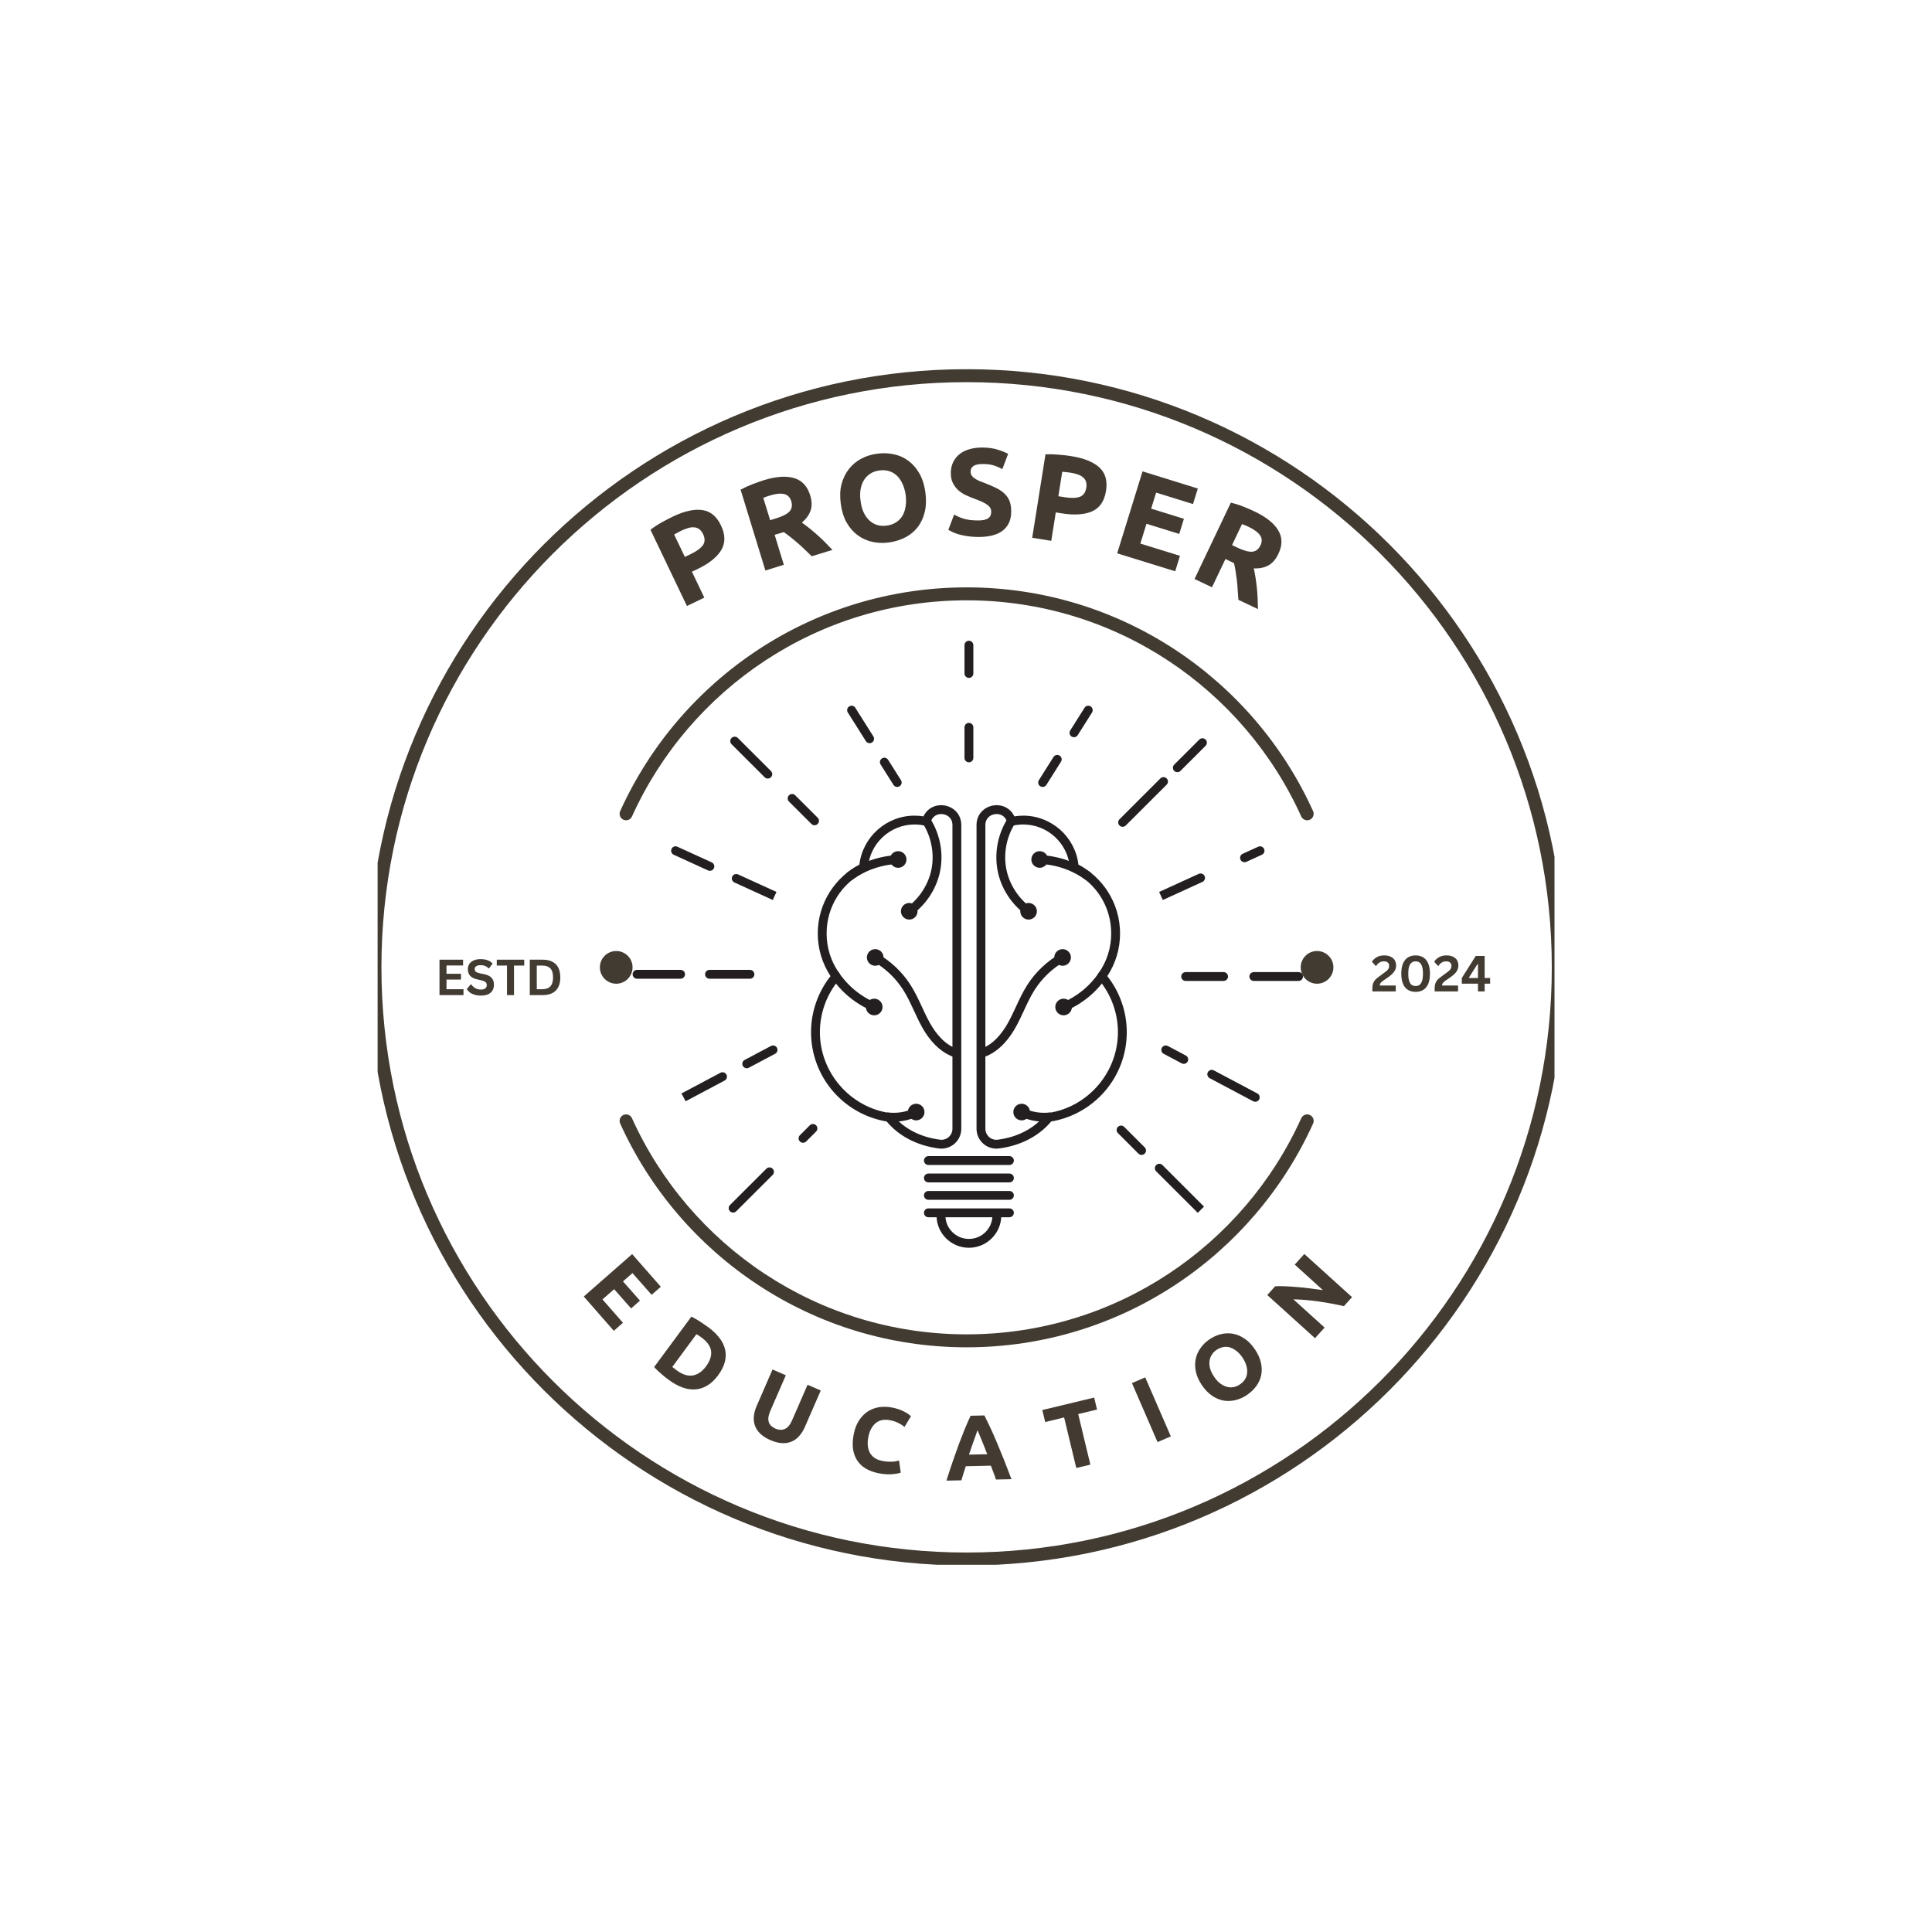 <svg xmlns="http://www.w3.org/2000/svg" xmlns:xlink="http://www.w3.org/1999/xlink" width="500" zoomAndPan="magnify"
    viewBox="0 0 375 375" height="500" preserveAspectRatio="xMidYMid meet" version="1.0">
    <defs>
        <g />
        <clipPath id="076f59628d">
            <path
                d="M 73.293 71.668 L 301.727 71.668 L 301.727 303.719 L 73.293 303.719 Z M 73.293 71.668 "
                clip-rule="nonzero" />
        </clipPath>
        <clipPath id="6d2e9699f7">
            <path
                d="M 181.699 235.215 L 194.379 235.215 L 194.379 242.191 L 181.699 242.191 Z M 181.699 235.215 "
                clip-rule="nonzero" />
        </clipPath>
        <clipPath id="fb2aafbbf2">
            <path d="M 187 124.363 L 189 124.363 L 189 132 L 187 132 Z M 187 124.363 " clip-rule="nonzero" />
        </clipPath>
        <clipPath id="a3c11a1026">
            <path
                d="M 242.453 188.598 L 252.906 188.598 L 252.906 190.438 L 242.453 190.438 Z M 242.453 188.598 "
                clip-rule="nonzero" />
        </clipPath>
        <clipPath id="02ae718f2e">
            <path d="M 122.789 188 L 133 188 L 133 190 L 122.789 190 Z M 122.789 188 " clip-rule="nonzero" />
        </clipPath>
    </defs>
    <g clip-path="url(#076f59628d)">
        <path fill="#423b32"
            d="M 187.629 303.859 C 123.547 303.859 71.52 251.832 71.52 187.762 C 71.52 123.688 123.547 71.66 187.629 71.66 C 251.699 71.66 303.719 123.688 303.719 187.762 C 303.719 251.832 251.699 303.859 187.629 303.859 Z M 187.629 301.344 C 250.309 301.344 301.203 250.449 301.203 187.762 C 301.203 125.07 250.309 74.176 187.629 74.176 C 124.938 74.176 74.035 125.07 74.035 187.762 C 74.035 250.449 124.938 301.344 187.629 301.344 Z M 258.812 187.762 C 258.812 189.512 257.387 190.938 255.633 190.938 C 253.891 190.938 252.465 189.512 252.465 187.762 C 252.465 186.008 253.891 184.59 255.633 184.59 C 257.387 184.59 258.812 186.008 258.812 187.762 Z M 122.664 158.484 C 122.379 159.113 121.641 159.391 121.004 159.105 C 120.375 158.82 120.09 158.074 120.375 157.441 C 131.953 131.84 157.723 114.008 187.629 114.008 C 217.523 114.008 243.297 131.84 254.871 157.441 C 255.156 158.074 254.871 158.82 254.242 159.105 C 253.605 159.391 252.867 159.113 252.574 158.484 C 241.398 133.746 216.508 116.523 187.629 116.523 C 158.738 116.523 133.848 133.746 122.664 158.484 Z M 252.574 217.043 C 252.867 216.406 253.605 216.129 254.242 216.414 C 254.871 216.699 255.156 217.449 254.871 218.078 C 243.297 243.68 217.523 261.512 187.629 261.512 C 157.723 261.512 131.953 243.68 120.375 218.078 C 120.09 217.449 120.375 216.699 121.004 216.414 C 121.641 216.129 122.379 216.406 122.664 217.043 C 133.848 241.773 158.738 258.996 187.629 258.996 C 216.508 258.996 241.398 241.773 252.574 217.043 Z M 122.781 187.762 C 122.781 189.512 121.355 190.938 119.613 190.938 C 117.852 190.938 116.434 189.512 116.434 187.762 C 116.434 186.008 117.852 184.59 119.613 184.59 C 121.355 184.59 122.781 186.008 122.781 187.762 Z M 122.781 187.762 "
            fill-opacity="1" fill-rule="evenodd" />
    </g>
    <path fill="#231f20"
        d="M 177.512 160.031 C 172.777 160.031 168.809 163.723 168.473 168.434 L 168.441 168.926 L 167.992 169.145 C 163.336 171.406 160.445 176.02 160.445 181.184 C 160.445 183.938 161.277 186.582 162.855 188.836 L 163.062 189.133 L 162.996 189.484 C 162.973 189.605 162.953 189.73 162.938 189.852 L 162.906 190.098 L 162.75 190.285 C 160.422 193.109 159.141 196.684 159.141 200.352 C 159.141 208.156 164.965 214.898 172.684 216.031 L 173.023 216.082 L 173.234 216.352 C 175.324 219 178.605 220.727 182.473 221.215 C 183.082 221.293 183.676 221.109 184.141 220.703 C 184.602 220.293 184.867 219.707 184.867 219.094 L 184.867 160.148 C 184.867 158.762 183.855 158.137 182.992 158.023 C 182.137 157.914 181.012 158.254 180.66 159.578 L 180.434 160.473 L 179.609 160.277 C 178.922 160.113 178.215 160.031 177.512 160.031 Z M 182.734 222.949 C 182.574 222.949 182.414 222.938 182.254 222.918 C 178.066 222.391 174.477 220.531 172.102 217.68 C 168.094 217.012 164.426 214.961 161.742 211.883 C 158.957 208.688 157.422 204.594 157.422 200.352 C 157.422 196.402 158.762 192.551 161.207 189.465 C 159.582 187 158.727 184.145 158.727 181.184 C 158.727 178.297 159.547 175.492 161.094 173.07 C 162.516 170.852 164.48 169.043 166.805 167.82 C 167.434 162.453 172.047 158.316 177.512 158.316 C 178.09 158.316 178.672 158.363 179.246 158.457 C 179.945 156.957 181.488 156.098 183.215 156.324 C 184.84 156.535 186.586 157.82 186.586 160.148 L 186.586 219.094 C 186.586 220.199 186.109 221.258 185.277 221.988 C 184.57 222.609 183.664 222.949 182.734 222.949 "
        fill-opacity="1" fill-rule="nonzero" />
    <path fill="#231f20"
        d="M 173.473 217.711 C 172.973 217.711 172.473 217.676 171.98 217.609 L 172.215 215.91 C 174.035 216.16 175.918 215.859 177.52 215.055 L 178.289 216.59 C 176.816 217.328 175.148 217.711 173.473 217.711 "
        fill-opacity="1" fill-rule="nonzero" />
    <path fill="#231f20"
        d="M 178.656 217.234 C 179.422 216.777 179.672 215.785 179.215 215.02 C 178.754 214.258 177.762 214.008 176.996 214.465 C 176.23 214.922 175.98 215.914 176.441 216.68 C 176.898 217.441 177.891 217.691 178.656 217.234 "
        fill-opacity="1" fill-rule="nonzero" />
    <path fill="#231f20"
        d="M 169.426 196.281 C 166 194.84 163.16 192.48 161.211 189.453 L 162.656 188.523 C 164.418 191.258 166.988 193.395 170.094 194.699 L 169.426 196.281 "
        fill-opacity="1" fill-rule="nonzero" />
    <path fill="#231f20"
        d="M 169.117 196.969 C 169.953 197.281 170.883 196.859 171.199 196.023 C 171.512 195.191 171.09 194.262 170.254 193.945 C 169.418 193.633 168.488 194.055 168.172 194.891 C 167.859 195.723 168.281 196.652 169.117 196.969 "
        fill-opacity="1" fill-rule="nonzero" />
    <path fill="#231f20"
        d="M 165.312 170.863 L 164.285 169.488 C 167.172 167.332 170.664 166.113 174.375 165.961 L 174.445 167.676 C 171.082 167.816 167.922 168.914 165.312 170.863 "
        fill-opacity="1" fill-rule="nonzero" />
    <path fill="#231f20"
        d="M 174.332 168.438 C 175.223 168.438 175.945 167.715 175.945 166.824 C 175.941 165.934 175.219 165.211 174.328 165.211 C 173.434 165.215 172.711 165.938 172.715 166.828 C 172.715 167.719 173.441 168.441 174.332 168.438 "
        fill-opacity="1" fill-rule="nonzero" />
    <path fill="#231f20"
        d="M 176.922 177.625 L 175.918 176.23 C 178.34 174.5 180.094 171.867 180.738 169.012 C 181.492 165.66 180.73 162.004 178.707 159.227 L 180.094 158.215 C 182.41 161.387 183.273 165.562 182.414 169.387 C 181.68 172.652 179.676 175.652 176.922 177.625 "
        fill-opacity="1" fill-rule="nonzero" />
    <path fill="#231f20"
        d="M 175.617 175.516 C 174.863 175.992 174.641 176.992 175.121 177.742 C 175.598 178.492 176.598 178.715 177.352 178.238 C 178.105 177.758 178.324 176.762 177.848 176.012 C 177.367 175.258 176.367 175.039 175.617 175.516 "
        fill-opacity="1" fill-rule="nonzero" />
    <path fill="#231f20"
        d="M 185.488 205.277 C 183.004 204.562 180.766 202.547 179.02 199.445 C 178.418 198.375 177.898 197.254 177.395 196.168 C 176.73 194.738 176.105 193.391 175.301 192.125 C 173.832 189.824 171.789 187.891 169.391 186.539 L 170.234 185.047 C 172.879 186.535 175.133 188.664 176.75 191.203 C 177.617 192.566 178.297 194.031 178.953 195.445 C 179.441 196.5 179.949 197.59 180.52 198.605 C 181.578 200.488 183.383 202.887 185.965 203.629 L 185.488 205.277 "
        fill-opacity="1" fill-rule="nonzero" />
    <path fill="#231f20"
        d="M 169.137 187.273 C 168.344 186.863 168.031 185.891 168.441 185.102 C 168.852 184.309 169.828 184 170.621 184.406 C 171.414 184.816 171.723 185.789 171.312 186.582 C 170.902 187.371 169.93 187.684 169.137 187.273 "
        fill-opacity="1" fill-rule="nonzero" />
    <path fill="#231f20"
        d="M 193.441 158.004 C 193.34 158.004 193.234 158.012 193.137 158.023 C 192.273 158.137 191.262 158.762 191.262 160.148 L 191.262 219.094 C 191.262 219.707 191.527 220.293 191.992 220.703 C 192.457 221.109 193.047 221.293 193.66 221.215 C 197.523 220.727 200.805 219 202.895 216.352 L 203.105 216.082 L 203.445 216.031 C 211.168 214.898 216.988 208.156 216.988 200.352 C 216.988 196.684 215.707 193.109 213.379 190.285 L 213.223 190.098 L 213.191 189.852 C 213.176 189.73 213.156 189.605 213.133 189.484 L 213.066 189.129 L 213.273 188.836 C 214.852 186.582 215.684 183.938 215.684 181.184 C 215.684 176.02 212.793 171.406 208.137 169.145 L 207.691 168.926 L 207.656 168.434 C 207.32 163.723 203.352 160.031 198.617 160.031 C 197.918 160.031 197.211 160.113 196.52 160.277 L 195.695 160.473 L 195.469 159.578 C 195.156 158.406 194.242 158.004 193.441 158.004 Z M 193.395 222.949 C 192.465 222.949 191.562 222.609 190.855 221.988 C 190.02 221.258 189.543 220.199 189.543 219.094 L 189.543 160.148 C 189.543 157.82 191.293 156.535 192.914 156.324 C 194.641 156.098 196.184 156.957 196.883 158.457 C 197.457 158.363 198.039 158.316 198.617 158.316 C 204.086 158.316 208.695 162.453 209.324 167.82 C 211.648 169.043 213.617 170.852 215.035 173.07 C 216.586 175.492 217.402 178.297 217.402 181.184 C 217.402 184.145 216.547 187 214.926 189.465 C 217.367 192.551 218.707 196.402 218.707 200.352 C 218.707 204.594 217.176 208.688 214.387 211.883 C 211.703 214.961 208.035 217.012 204.031 217.68 C 201.656 220.531 198.062 222.391 193.875 222.918 C 193.715 222.938 193.555 222.949 193.395 222.949 "
        fill-opacity="1" fill-rule="nonzero" />
    <path fill="#231f20"
        d="M 202.656 217.711 C 200.98 217.711 199.312 217.328 197.84 216.59 L 198.613 215.055 C 200.215 215.859 202.098 216.16 203.914 215.91 L 204.152 217.609 C 203.656 217.676 203.156 217.711 202.656 217.711 "
        fill-opacity="1" fill-rule="nonzero" />
    <path fill="#231f20"
        d="M 199.133 214.465 C 198.367 214.008 197.375 214.258 196.918 215.02 C 196.457 215.785 196.707 216.777 197.473 217.234 C 198.238 217.691 199.23 217.441 199.691 216.68 C 200.148 215.914 199.898 214.922 199.133 214.465 "
        fill-opacity="1" fill-rule="nonzero" />
    <path fill="#231f20"
        d="M 206.703 196.281 L 206.035 194.699 C 209.141 193.395 211.711 191.258 213.473 188.523 L 214.918 189.453 C 212.969 192.48 210.129 194.84 206.703 196.281 "
        fill-opacity="1" fill-rule="nonzero" />
    <path fill="#231f20"
        d="M 205.875 193.945 C 205.039 194.262 204.617 195.191 204.934 196.023 C 205.246 196.859 206.176 197.281 207.012 196.969 C 207.848 196.652 208.27 195.723 207.957 194.891 C 207.645 194.055 206.711 193.633 205.875 193.945 "
        fill-opacity="1" fill-rule="nonzero" />
    <path fill="#231f20"
        d="M 210.816 170.863 C 208.207 168.914 205.051 167.816 201.684 167.676 L 201.754 165.961 C 205.469 166.113 208.957 167.332 211.844 169.488 L 210.816 170.863 "
        fill-opacity="1" fill-rule="nonzero" />
    <path fill="#231f20"
        d="M 201.805 165.211 C 200.91 165.211 200.188 165.934 200.184 166.824 C 200.184 167.715 200.906 168.438 201.797 168.438 C 202.691 168.441 203.414 167.719 203.418 166.828 C 203.418 165.938 202.695 165.215 201.805 165.211 "
        fill-opacity="1" fill-rule="nonzero" />
    <path fill="#231f20"
        d="M 199.211 177.625 C 196.453 175.652 194.449 172.652 193.715 169.387 C 192.855 165.562 193.723 161.387 196.035 158.215 L 197.426 159.227 C 195.398 162.004 194.641 165.66 195.395 169.012 C 196.035 171.867 197.793 174.5 200.211 176.23 L 199.211 177.625 "
        fill-opacity="1" fill-rule="nonzero" />
    <path fill="#231f20"
        d="M 198.781 178.238 C 199.531 178.715 200.531 178.492 201.012 177.742 C 201.488 176.992 201.266 175.992 200.512 175.516 C 199.762 175.039 198.762 175.258 198.281 176.012 C 197.805 176.762 198.027 177.758 198.781 178.238 "
        fill-opacity="1" fill-rule="nonzero" />
    <path fill="#231f20"
        d="M 190.641 205.277 L 190.164 203.629 C 192.746 202.887 194.551 200.488 195.609 198.605 C 196.18 197.59 196.688 196.5 197.176 195.445 C 197.832 194.031 198.512 192.566 199.379 191.203 C 200.996 188.664 203.25 186.535 205.895 185.047 L 206.738 186.539 C 204.34 187.891 202.297 189.824 200.828 192.125 C 200.023 193.391 199.398 194.738 198.734 196.168 C 198.23 197.254 197.711 198.375 197.109 199.445 C 195.363 202.547 193.129 204.562 190.641 205.277 "
        fill-opacity="1" fill-rule="nonzero" />
    <path fill="#231f20"
        d="M 205.508 184.406 C 206.301 184 207.277 184.309 207.688 185.102 C 208.098 185.891 207.785 186.863 206.992 187.273 C 206.203 187.684 205.227 187.371 204.816 186.582 C 204.406 185.789 204.719 184.816 205.508 184.406 "
        fill-opacity="1" fill-rule="nonzero" />
    <path fill="#231f20"
        d="M 195.93 226.121 L 180.199 226.121 C 179.727 226.121 179.34 225.734 179.34 225.262 C 179.34 224.789 179.727 224.402 180.199 224.402 L 195.93 224.402 C 196.402 224.402 196.789 224.789 196.789 225.262 C 196.789 225.734 196.402 226.121 195.93 226.121 "
        fill-opacity="1" fill-rule="nonzero" />
    <path fill="#231f20"
        d="M 195.93 229.5 L 180.199 229.5 C 179.727 229.5 179.34 229.117 179.34 228.645 C 179.34 228.168 179.727 227.785 180.199 227.785 L 195.93 227.785 C 196.402 227.785 196.789 228.168 196.789 228.645 C 196.789 229.117 196.402 229.5 195.93 229.5 "
        fill-opacity="1" fill-rule="nonzero" />
    <path fill="#231f20"
        d="M 195.93 232.883 L 180.199 232.883 C 179.727 232.883 179.34 232.5 179.34 232.023 C 179.34 231.551 179.727 231.168 180.199 231.168 L 195.93 231.168 C 196.402 231.168 196.789 231.551 196.789 232.023 C 196.789 232.5 196.402 232.883 195.93 232.883 "
        fill-opacity="1" fill-rule="nonzero" />
    <path fill="#231f20"
        d="M 195.93 236.266 L 180.199 236.266 C 179.727 236.266 179.34 235.883 179.34 235.406 C 179.34 234.934 179.727 234.551 180.199 234.551 L 195.93 234.551 C 196.402 234.551 196.789 234.934 196.789 235.406 C 196.789 235.883 196.402 236.266 195.93 236.266 "
        fill-opacity="1" fill-rule="nonzero" />
    <g clip-path="url(#6d2e9699f7)">
        <path fill="#231f20"
            d="M 188.066 242.191 C 184.602 242.191 181.781 239.379 181.781 235.918 L 181.781 235.809 L 183.5 235.836 L 183.5 235.918 C 183.5 238.43 185.547 240.477 188.066 240.477 C 190.582 240.477 192.629 238.43 192.629 235.918 C 192.629 235.773 192.621 235.629 192.609 235.488 L 194.32 235.328 C 194.34 235.523 194.348 235.723 194.348 235.918 C 194.348 239.379 191.531 242.191 188.066 242.191 "
            fill-opacity="1" fill-rule="nonzero" />
    </g>
    <path fill="#231f20"
        d="M 188.066 147.965 C 187.59 147.965 187.207 147.582 187.207 147.105 L 187.207 141.168 C 187.207 140.695 187.59 140.312 188.066 140.312 C 188.539 140.312 188.926 140.695 188.926 141.168 L 188.926 147.105 C 188.926 147.582 188.539 147.965 188.066 147.965 "
        fill-opacity="1" fill-rule="nonzero" />
    <g clip-path="url(#fb2aafbbf2)">
        <path fill="#231f20"
            d="M 188.066 131.578 C 187.59 131.578 187.207 131.195 187.207 130.723 L 187.207 125.223 C 187.207 124.75 187.59 124.367 188.066 124.367 C 188.539 124.367 188.926 124.75 188.926 125.223 L 188.926 130.723 C 188.926 131.195 188.539 131.578 188.066 131.578 "
            fill-opacity="1" fill-rule="nonzero" />
    </g>
    <path fill="#231f20"
        d="M 217.902 160.484 C 217.68 160.484 217.461 160.398 217.293 160.23 C 216.957 159.898 216.957 159.352 217.293 159.02 L 225.23 151.09 C 225.566 150.758 226.113 150.758 226.449 151.09 C 226.785 151.426 226.785 151.969 226.449 152.305 L 218.508 160.23 C 218.34 160.398 218.121 160.484 217.902 160.484 "
        fill-opacity="1" fill-rule="nonzero" />
    <path fill="#231f20"
        d="M 228.52 149.879 C 228.301 149.879 228.082 149.797 227.914 149.629 C 227.578 149.293 227.578 148.75 227.914 148.414 L 232.789 143.547 C 233.125 143.211 233.668 143.211 234.004 143.547 C 234.34 143.879 234.34 144.426 234.004 144.758 L 229.129 149.629 C 228.961 149.797 228.738 149.879 228.52 149.879 "
        fill-opacity="1" fill-rule="nonzero" />
    <path fill="#231f20"
        d="M 237.496 190.398 L 230.133 190.398 C 229.66 190.398 229.273 190.016 229.273 189.543 C 229.273 189.066 229.66 188.684 230.133 188.684 L 237.496 188.684 C 237.969 188.684 238.355 189.066 238.355 189.543 C 238.355 190.016 237.969 190.398 237.496 190.398 "
        fill-opacity="1" fill-rule="nonzero" />
    <g clip-path="url(#a3c11a1026)">
        <path fill="#231f20"
            d="M 252.051 190.398 L 243.367 190.398 C 242.891 190.398 242.504 190.016 242.504 189.543 C 242.504 189.066 242.891 188.684 243.367 188.684 L 252.051 188.684 C 252.523 188.684 252.906 189.066 252.906 189.543 C 252.906 190.016 252.523 190.398 252.051 190.398 "
            fill-opacity="1" fill-rule="nonzero" />
    </g>
    <path fill="#231f20"
        d="M 221.578 224.168 C 221.359 224.168 221.137 224.082 220.969 223.914 L 216.988 219.938 C 216.652 219.602 216.652 219.059 216.988 218.727 C 217.324 218.391 217.867 218.391 218.203 218.727 L 222.188 222.703 C 222.523 223.035 222.523 223.578 222.188 223.914 C 222.02 224.082 221.797 224.168 221.578 224.168 "
        fill-opacity="1" fill-rule="nonzero" />
    <path fill="#231f20"
        d="M 232.484 235.41 L 224.414 227.355 C 224.078 227.02 224.078 226.477 224.414 226.141 C 224.75 225.805 225.297 225.805 225.633 226.141 L 233.699 234.199 L 232.484 235.41 "
        fill-opacity="1" fill-rule="nonzero" />
    <path fill="#231f20"
        d="M 155.867 221.809 C 155.648 221.809 155.43 221.727 155.262 221.559 C 154.926 221.223 154.926 220.68 155.262 220.344 L 157.188 218.418 C 157.523 218.086 158.07 218.086 158.402 218.418 C 158.738 218.754 158.738 219.297 158.402 219.633 L 156.477 221.559 C 156.309 221.727 156.086 221.809 155.867 221.809 "
        fill-opacity="1" fill-rule="nonzero" />
    <path fill="#231f20"
        d="M 142.301 235.355 C 142.078 235.355 141.859 235.273 141.691 235.105 C 141.355 234.77 141.355 234.227 141.691 233.891 L 148.754 226.844 C 149.09 226.508 149.633 226.508 149.969 226.844 C 150.305 227.18 150.305 227.723 149.969 228.055 L 142.906 235.105 C 142.738 235.273 142.52 235.355 142.301 235.355 "
        fill-opacity="1" fill-rule="nonzero" />
    <path fill="#231f20"
        d="M 145.566 189.969 L 137.719 189.969 C 137.242 189.969 136.855 189.582 136.855 189.109 C 136.855 188.637 137.242 188.25 137.719 188.25 L 145.566 188.25 C 146.039 188.25 146.426 188.637 146.426 189.109 C 146.426 189.582 146.039 189.969 145.566 189.969 "
        fill-opacity="1" fill-rule="nonzero" />
    <g clip-path="url(#02ae718f2e)">
        <path fill="#231f20"
            d="M 132.102 189.969 L 123.648 189.969 C 123.176 189.969 122.789 189.582 122.789 189.109 C 122.789 188.637 123.176 188.25 123.648 188.25 L 132.102 188.25 C 132.578 188.25 132.961 188.637 132.961 189.109 C 132.961 189.582 132.578 189.969 132.102 189.969 "
            fill-opacity="1" fill-rule="nonzero" />
    </g>
    <path fill="#231f20"
        d="M 158.102 160.18 C 157.883 160.18 157.664 160.094 157.496 159.926 L 153.141 155.582 C 152.805 155.246 152.805 154.703 153.141 154.367 C 153.477 154.031 154.02 154.031 154.355 154.367 L 158.711 158.715 C 159.047 159.047 159.047 159.59 158.711 159.926 C 158.543 160.094 158.32 160.18 158.102 160.18 "
        fill-opacity="1" fill-rule="nonzero" />
    <path fill="#231f20"
        d="M 149.027 151.117 C 148.809 151.117 148.586 151.035 148.422 150.867 L 141.996 144.453 C 141.664 144.117 141.664 143.574 141.996 143.242 C 142.332 142.906 142.879 142.906 143.215 143.242 L 149.637 149.652 C 149.973 149.988 149.973 150.531 149.637 150.867 C 149.469 151.035 149.246 151.117 149.027 151.117 "
        fill-opacity="1" fill-rule="nonzero" />
    <path fill="#231f20"
        d="M 174.148 152.746 C 173.863 152.746 173.586 152.605 173.422 152.348 L 170.926 148.387 C 170.672 147.984 170.793 147.457 171.195 147.203 C 171.598 146.949 172.125 147.07 172.379 147.473 L 174.875 151.43 C 175.129 151.832 175.008 152.363 174.605 152.613 C 174.465 152.703 174.305 152.746 174.148 152.746 "
        fill-opacity="1" fill-rule="nonzero" />
    <path fill="#231f20"
        d="M 168.793 144.254 C 168.508 144.254 168.227 144.109 168.066 143.852 L 164.562 138.297 C 164.309 137.895 164.43 137.367 164.832 137.113 C 165.234 136.859 165.766 136.98 166.016 137.383 L 169.52 142.938 C 169.773 143.336 169.652 143.867 169.25 144.121 C 169.109 144.211 168.949 144.254 168.793 144.254 "
        fill-opacity="1" fill-rule="nonzero" />
    <path fill="#231f20"
        d="M 202.371 152.746 C 202.215 152.746 202.059 152.703 201.914 152.613 C 201.516 152.363 201.395 151.832 201.645 151.43 L 204.48 146.934 C 204.734 146.531 205.266 146.41 205.668 146.664 C 206.07 146.918 206.191 147.445 205.938 147.848 L 203.102 152.348 C 202.938 152.605 202.66 152.746 202.371 152.746 "
        fill-opacity="1" fill-rule="nonzero" />
    <path fill="#231f20"
        d="M 208.457 143.098 C 208.301 143.098 208.141 143.055 208 142.965 C 207.598 142.715 207.477 142.184 207.73 141.781 L 210.504 137.383 C 210.758 136.98 211.289 136.859 211.688 137.113 C 212.09 137.367 212.211 137.895 211.961 138.297 L 209.184 142.695 C 209.02 142.957 208.742 143.098 208.457 143.098 "
        fill-opacity="1" fill-rule="nonzero" />
    <path fill="#231f20"
        d="M 149.996 174.688 L 142.543 171.285 C 142.113 171.086 141.922 170.578 142.121 170.148 C 142.316 169.715 142.828 169.527 143.258 169.723 L 150.711 173.125 L 149.996 174.688 "
        fill-opacity="1" fill-rule="nonzero" />
    <path fill="#231f20"
        d="M 137.789 169.027 C 137.672 169.027 137.551 169.004 137.434 168.949 L 130.77 165.906 C 130.336 165.711 130.148 165.199 130.344 164.77 C 130.543 164.34 131.051 164.148 131.484 164.348 L 138.148 167.391 C 138.578 167.586 138.77 168.098 138.57 168.527 C 138.43 168.844 138.117 169.027 137.789 169.027 "
        fill-opacity="1" fill-rule="nonzero" />
    <path fill="#231f20"
        d="M 225.703 174.688 L 224.984 173.125 L 232.672 169.617 C 233.102 169.422 233.613 169.609 233.812 170.039 C 234.008 170.473 233.82 170.98 233.387 171.18 L 225.703 174.688 "
        fill-opacity="1" fill-rule="nonzero" />
    <path fill="#231f20"
        d="M 241.562 167.359 C 241.238 167.359 240.926 167.172 240.781 166.859 C 240.586 166.426 240.773 165.918 241.207 165.719 L 244.215 164.348 C 244.645 164.148 245.156 164.34 245.352 164.77 C 245.551 165.199 245.359 165.711 244.93 165.906 L 241.922 167.281 C 241.805 167.332 241.684 167.359 241.562 167.359 "
        fill-opacity="1" fill-rule="nonzero" />
    <path fill="#231f20"
        d="M 144.945 207.348 C 144.637 207.348 144.34 207.184 144.184 206.891 C 143.961 206.473 144.121 205.953 144.539 205.73 L 149.645 203.023 C 150.062 202.805 150.586 202.961 150.809 203.379 C 151.031 203.797 150.871 204.32 150.453 204.539 L 145.348 207.246 C 145.219 207.316 145.082 207.348 144.945 207.348 "
        fill-opacity="1" fill-rule="nonzero" />
    <path fill="#231f20"
        d="M 133.078 213.754 L 132.27 212.238 L 139.84 208.223 C 140.258 208 140.777 208.16 141 208.578 C 141.223 209 141.062 209.52 140.645 209.738 L 133.078 213.754 "
        fill-opacity="1" fill-rule="nonzero" />
    <path fill="#231f20"
        d="M 229.766 206.496 C 229.629 206.496 229.492 206.461 229.363 206.395 L 225.867 204.539 C 225.449 204.32 225.289 203.797 225.512 203.379 C 225.734 202.961 226.254 202.805 226.672 203.023 L 230.172 204.879 C 230.59 205.102 230.75 205.621 230.527 206.039 C 230.371 206.328 230.074 206.496 229.766 206.496 "
        fill-opacity="1" fill-rule="nonzero" />
    <path fill="#231f20"
        d="M 243.645 213.852 C 243.508 213.852 243.371 213.82 243.242 213.754 L 234.801 209.277 C 234.379 209.055 234.219 208.535 234.441 208.117 C 234.664 207.699 235.188 207.539 235.605 207.762 L 244.047 212.238 C 244.469 212.457 244.629 212.977 244.406 213.398 C 244.25 213.688 243.953 213.852 243.645 213.852 "
        fill-opacity="1" fill-rule="nonzero" />
    <g fill="#433b32" fill-opacity="1">
        <g transform="translate(131.598, 118.45)">
            <g>
                <path
                    d="M -1.016 -18.172 C 1.211 -19.242 3.113 -19.672 4.688 -19.453 C 6.27 -19.242 7.488 -18.25 8.344 -16.469 C 9.207 -14.656 9.223 -13.055 8.391 -11.672 C 7.566 -10.297 6.023 -9.066 3.766 -7.984 L 2.703 -7.484 L 5.109 -2.453 L 1.734 -0.828 L -5.344 -15.625 C -4.688 -16.133 -3.957 -16.613 -3.156 -17.062 C -2.352 -17.508 -1.641 -17.879 -1.016 -18.172 Z M 0.562 -15.406 C 0.32 -15.281 0.086 -15.156 -0.141 -15.031 C -0.379 -14.906 -0.582 -14.797 -0.75 -14.703 L 1.328 -10.359 L 2.391 -10.859 C 3.566 -11.422 4.375 -12 4.812 -12.594 C 5.258 -13.195 5.273 -13.93 4.859 -14.797 C 4.648 -15.223 4.406 -15.535 4.125 -15.734 C 3.844 -15.941 3.52 -16.062 3.156 -16.094 C 2.801 -16.133 2.406 -16.086 1.969 -15.953 C 1.531 -15.828 1.062 -15.645 0.562 -15.406 Z M 0.562 -15.406 " />
            </g>
        </g>
    </g>
    <g fill="#433b32" fill-opacity="1">
        <g transform="translate(146.718, 111.296)">
            <g>
                <path
                    d="M 1.547 -18.094 C 3.93 -18.82 5.891 -18.957 7.422 -18.5 C 8.961 -18.039 10.004 -16.914 10.547 -15.125 C 10.891 -14.008 10.91 -13.023 10.609 -12.172 C 10.305 -11.316 9.742 -10.547 8.922 -9.859 C 9.359 -9.555 9.832 -9.203 10.344 -8.797 C 10.852 -8.391 11.363 -7.957 11.875 -7.5 C 12.395 -7.051 12.906 -6.57 13.406 -6.062 C 13.914 -5.551 14.398 -5.051 14.859 -4.562 L 10.844 -3.328 C 10.395 -3.766 9.938 -4.203 9.469 -4.641 C 9.008 -5.086 8.547 -5.516 8.078 -5.922 C 7.609 -6.328 7.148 -6.707 6.703 -7.062 C 6.254 -7.414 5.82 -7.734 5.406 -8.016 L 3.641 -7.484 L 5.422 -1.672 L 1.844 -0.562 L -2.969 -16.25 C -2.25 -16.645 -1.477 -17 -0.656 -17.312 C 0.156 -17.625 0.891 -17.883 1.547 -18.094 Z M 2.688 -15.109 C 2.426 -15.023 2.191 -14.945 1.984 -14.875 C 1.785 -14.801 1.602 -14.727 1.438 -14.656 L 2.766 -10.328 L 3.781 -10.641 C 5.125 -11.047 6.035 -11.504 6.516 -12.016 C 6.992 -12.535 7.109 -13.207 6.859 -14.031 C 6.617 -14.801 6.148 -15.258 5.453 -15.406 C 4.754 -15.562 3.832 -15.461 2.688 -15.109 Z M 2.688 -15.109 " />
            </g>
        </g>
    </g>
    <g fill="#433b32" fill-opacity="1">
        <g transform="translate(163.134, 106.222)">
            <g>
                <path
                    d="M 3.906 -8.953 C 4.008 -8.141 4.203 -7.422 4.484 -6.797 C 4.773 -6.172 5.141 -5.648 5.578 -5.234 C 6.016 -4.816 6.52 -4.516 7.094 -4.328 C 7.664 -4.148 8.301 -4.109 9 -4.203 C 9.688 -4.297 10.285 -4.508 10.797 -4.844 C 11.316 -5.176 11.727 -5.598 12.031 -6.109 C 12.332 -6.629 12.535 -7.227 12.641 -7.906 C 12.754 -8.594 12.758 -9.344 12.656 -10.156 C 12.539 -10.957 12.336 -11.672 12.047 -12.297 C 11.766 -12.93 11.406 -13.457 10.969 -13.875 C 10.531 -14.301 10.02 -14.602 9.438 -14.781 C 8.863 -14.957 8.234 -15 7.547 -14.906 C 6.848 -14.812 6.242 -14.594 5.734 -14.25 C 5.234 -13.914 4.828 -13.488 4.516 -12.969 C 4.211 -12.445 4.004 -11.844 3.891 -11.156 C 3.785 -10.477 3.789 -9.742 3.906 -8.953 Z M 16.484 -10.672 C 16.672 -9.254 16.629 -7.977 16.359 -6.844 C 16.086 -5.719 15.633 -4.742 15 -3.922 C 14.375 -3.109 13.582 -2.445 12.625 -1.938 C 11.664 -1.438 10.609 -1.102 9.453 -0.938 C 8.316 -0.781 7.223 -0.816 6.172 -1.047 C 5.129 -1.285 4.188 -1.711 3.344 -2.328 C 2.5 -2.953 1.785 -3.77 1.203 -4.781 C 0.629 -5.789 0.25 -7.004 0.062 -8.422 C -0.133 -9.836 -0.086 -11.109 0.203 -12.234 C 0.504 -13.367 0.984 -14.352 1.641 -15.188 C 2.297 -16.031 3.094 -16.695 4.031 -17.188 C 4.969 -17.688 5.988 -18.008 7.094 -18.156 C 8.219 -18.312 9.305 -18.273 10.359 -18.047 C 11.41 -17.828 12.359 -17.398 13.203 -16.766 C 14.047 -16.141 14.754 -15.32 15.328 -14.312 C 15.898 -13.301 16.285 -12.086 16.484 -10.672 Z M 16.484 -10.672 " />
            </g>
        </g>
    </g>
    <g fill="#433b32" fill-opacity="1">
        <g transform="translate(183.162, 103.769)">
            <g>
                <path
                    d="M 6.516 -2.75 C 7.035 -2.738 7.473 -2.77 7.828 -2.844 C 8.18 -2.926 8.461 -3.039 8.672 -3.188 C 8.879 -3.344 9.023 -3.52 9.109 -3.719 C 9.191 -3.926 9.234 -4.16 9.234 -4.422 C 9.242 -4.961 8.992 -5.414 8.484 -5.781 C 7.984 -6.156 7.113 -6.562 5.875 -7 C 5.332 -7.207 4.789 -7.438 4.25 -7.688 C 3.707 -7.945 3.223 -8.27 2.797 -8.656 C 2.379 -9.051 2.035 -9.52 1.766 -10.062 C 1.504 -10.602 1.379 -11.258 1.391 -12.031 C 1.398 -12.789 1.555 -13.477 1.859 -14.094 C 2.16 -14.707 2.578 -15.223 3.109 -15.641 C 3.648 -16.066 4.301 -16.383 5.062 -16.594 C 5.82 -16.812 6.676 -16.914 7.625 -16.906 C 8.738 -16.883 9.703 -16.742 10.516 -16.484 C 11.328 -16.234 11.992 -15.961 12.516 -15.672 L 11.391 -12.719 C 10.922 -12.977 10.406 -13.203 9.844 -13.391 C 9.281 -13.586 8.598 -13.691 7.797 -13.703 C 6.898 -13.723 6.25 -13.609 5.844 -13.359 C 5.445 -13.117 5.242 -12.742 5.234 -12.234 C 5.234 -11.93 5.301 -11.676 5.438 -11.469 C 5.582 -11.258 5.785 -11.066 6.047 -10.891 C 6.305 -10.711 6.609 -10.551 6.953 -10.406 C 7.297 -10.27 7.676 -10.125 8.094 -9.969 C 8.945 -9.633 9.691 -9.305 10.328 -8.984 C 10.961 -8.66 11.488 -8.285 11.906 -7.859 C 12.332 -7.441 12.645 -6.945 12.844 -6.375 C 13.039 -5.812 13.129 -5.129 13.109 -4.328 C 13.086 -2.773 12.52 -1.578 11.406 -0.734 C 10.301 0.098 8.656 0.492 6.469 0.453 C 5.727 0.441 5.062 0.383 4.469 0.281 C 3.875 0.188 3.348 0.07 2.891 -0.062 C 2.43 -0.195 2.039 -0.344 1.719 -0.5 C 1.395 -0.656 1.125 -0.797 0.906 -0.922 L 2.031 -3.891 C 2.508 -3.609 3.109 -3.348 3.828 -3.109 C 4.555 -2.879 5.453 -2.758 6.516 -2.75 Z M 6.516 -2.75 " />
            </g>
        </g>
    </g>
    <g fill="#433b32" fill-opacity="1">
        <g transform="translate(198.459, 104.084)">
            <g>
                <path
                    d="M 9.469 -15.547 C 11.926 -15.16 13.742 -14.43 14.922 -13.359 C 16.098 -12.285 16.531 -10.77 16.219 -8.812 C 15.906 -6.832 15.016 -5.508 13.547 -4.844 C 12.078 -4.188 10.109 -4.051 7.641 -4.438 L 6.469 -4.625 L 5.594 0.891 L 1.891 0.297 L 4.469 -15.906 C 5.301 -15.938 6.172 -15.91 7.078 -15.828 C 7.992 -15.754 8.789 -15.66 9.469 -15.547 Z M 9.203 -12.359 C 8.941 -12.398 8.676 -12.43 8.406 -12.453 C 8.145 -12.484 7.914 -12.504 7.719 -12.516 L 6.969 -7.766 L 8.141 -7.578 C 9.422 -7.379 10.41 -7.398 11.109 -7.641 C 11.816 -7.891 12.242 -8.488 12.391 -9.438 C 12.461 -9.895 12.441 -10.285 12.328 -10.609 C 12.211 -10.941 12.016 -11.223 11.734 -11.453 C 11.461 -11.68 11.109 -11.867 10.672 -12.016 C 10.242 -12.16 9.754 -12.273 9.203 -12.359 Z M 9.203 -12.359 " />
            </g>
        </g>
    </g>
    <g fill="#433b32" fill-opacity="1">
        <g transform="translate(214.999, 106.839)">
            <g>
                <path
                    d="M 1.844 0.562 L 6.766 -15.344 L 17.5 -12.016 L 16.562 -9 L 9.406 -11.219 L 8.438 -8.109 L 14.797 -6.141 L 13.891 -3.203 L 7.531 -5.172 L 6.344 -1.328 L 14.031 1.047 L 13.109 4.047 Z M 1.844 0.562 " />
            </g>
        </g>
    </g>
    <g fill="#433b32" fill-opacity="1">
        <g transform="translate(230.124, 111.553)">
            <g>
                <path
                    d="M 13.375 -12.281 C 15.633 -11.207 17.172 -9.984 17.984 -8.609 C 18.805 -7.242 18.812 -5.719 18 -4.031 C 17.5 -2.969 16.848 -2.223 16.047 -1.797 C 15.254 -1.367 14.316 -1.18 13.234 -1.234 C 13.359 -0.711 13.469 -0.133 13.562 0.5 C 13.664 1.145 13.754 1.805 13.828 2.484 C 13.898 3.172 13.953 3.875 13.984 4.594 C 14.016 5.312 14.035 6.004 14.047 6.672 L 10.25 4.875 C 10.195 4.25 10.148 3.617 10.109 2.984 C 10.078 2.348 10.023 1.719 9.953 1.094 C 9.879 0.477 9.797 -0.109 9.703 -0.672 C 9.617 -1.242 9.516 -1.77 9.391 -2.25 L 7.734 -3.047 L 5.125 2.438 L 1.734 0.828 L 8.781 -13.984 C 9.594 -13.797 10.406 -13.539 11.219 -13.219 C 12.031 -12.895 12.75 -12.582 13.375 -12.281 Z M 12.188 -9.312 C 11.945 -9.426 11.723 -9.523 11.516 -9.609 C 11.316 -9.691 11.129 -9.766 10.953 -9.828 L 9.016 -5.75 L 9.969 -5.297 C 11.238 -4.691 12.223 -4.414 12.922 -4.469 C 13.629 -4.52 14.164 -4.93 14.531 -5.703 C 14.883 -6.441 14.852 -7.098 14.438 -7.672 C 14.02 -8.254 13.27 -8.801 12.188 -9.312 Z M 12.188 -9.312 " />
            </g>
        </g>
    </g>
    <g fill="#423b32" fill-opacity="1">
        <g transform="translate(84.415, 193.149)">
            <g>
                <path
                    d="M 2.25 -3.016 L 2.25 -1.141 L 5.547 -1.141 L 5.547 0 L 0.891 0 L 0.891 -6.875 L 5.469 -6.875 L 5.469 -5.75 L 2.25 -5.75 L 2.25 -4.141 L 5.062 -4.141 L 5.062 -3.016 Z M 2.25 -3.016 " />
            </g>
        </g>
    </g>
    <g fill="#423b32" fill-opacity="1">
        <g transform="translate(90.328, 193.149)">
            <g>
                <path
                    d="M 3.047 0.094 C 2.566 0.094 2.141 0.035 1.766 -0.078 C 1.398 -0.191 1.094 -0.344 0.844 -0.531 C 0.594 -0.727 0.406 -0.941 0.281 -1.172 L 1.031 -2.078 L 1.141 -2.078 C 1.348 -1.773 1.609 -1.531 1.922 -1.344 C 2.242 -1.164 2.617 -1.078 3.047 -1.078 C 3.41 -1.078 3.688 -1.156 3.875 -1.312 C 4.062 -1.469 4.156 -1.676 4.156 -1.938 C 4.156 -2.102 4.125 -2.238 4.062 -2.344 C 4 -2.457 3.898 -2.551 3.766 -2.625 C 3.629 -2.707 3.441 -2.781 3.203 -2.844 L 2.328 -3.047 C 1.703 -3.18 1.238 -3.41 0.938 -3.734 C 0.633 -4.066 0.484 -4.492 0.484 -5.016 C 0.484 -5.41 0.578 -5.754 0.766 -6.047 C 0.961 -6.336 1.25 -6.566 1.625 -6.734 C 2 -6.898 2.441 -6.984 2.953 -6.984 C 3.484 -6.984 3.938 -6.91 4.312 -6.766 C 4.695 -6.629 5.02 -6.414 5.281 -6.125 L 4.609 -5.203 L 4.484 -5.203 C 4.297 -5.41 4.078 -5.562 3.828 -5.656 C 3.578 -5.758 3.285 -5.812 2.953 -5.812 C 2.586 -5.812 2.305 -5.742 2.109 -5.609 C 1.91 -5.484 1.812 -5.305 1.812 -5.078 C 1.812 -4.859 1.879 -4.68 2.016 -4.547 C 2.16 -4.422 2.398 -4.32 2.734 -4.25 L 3.641 -4.062 C 4.305 -3.926 4.789 -3.688 5.094 -3.344 C 5.395 -3.008 5.547 -2.57 5.547 -2.031 C 5.547 -1.602 5.453 -1.227 5.266 -0.906 C 5.078 -0.582 4.797 -0.332 4.422 -0.156 C 4.047 0.008 3.586 0.094 3.047 0.094 Z M 3.047 0.094 " />
            </g>
        </g>
    </g>
    <g fill="#423b32" fill-opacity="1">
        <g transform="translate(96.237, 193.149)">
            <g>
                <path
                    d="M 5.516 -6.875 L 5.516 -5.734 L 3.531 -5.734 L 3.531 0 L 2.172 0 L 2.172 -5.734 L 0.188 -5.734 L 0.188 -6.875 Z M 5.516 -6.875 " />
            </g>
        </g>
    </g>
    <g fill="#423b32" fill-opacity="1">
        <g transform="translate(101.939, 193.149)">
            <g>
                <path
                    d="M 3.375 -6.875 C 4.488 -6.875 5.336 -6.586 5.922 -6.016 C 6.516 -5.441 6.812 -4.582 6.812 -3.438 C 6.812 -2.301 6.516 -1.441 5.922 -0.859 C 5.336 -0.285 4.488 0 3.375 0 L 0.891 0 L 0.891 -6.875 Z M 3.297 -1.141 C 4.004 -1.141 4.531 -1.32 4.875 -1.688 C 5.227 -2.051 5.406 -2.633 5.406 -3.438 C 5.406 -4.25 5.227 -4.832 4.875 -5.188 C 4.531 -5.551 4.004 -5.734 3.297 -5.734 L 2.25 -5.734 L 2.25 -1.141 Z M 3.297 -1.141 " />
            </g>
        </g>
    </g>
    <g fill="#423b32" fill-opacity="1">
        <g transform="translate(266.043, 192.427)">
            <g>
                <path
                    d="M 0.328 -0.547 C 0.328 -0.922 0.367 -1.238 0.453 -1.5 C 0.535 -1.758 0.672 -2 0.859 -2.219 C 1.055 -2.438 1.328 -2.664 1.672 -2.906 L 2.578 -3.578 C 2.828 -3.754 3.02 -3.906 3.156 -4.031 C 3.301 -4.164 3.41 -4.305 3.484 -4.453 C 3.555 -4.598 3.594 -4.766 3.594 -4.953 C 3.594 -5.234 3.504 -5.445 3.328 -5.594 C 3.16 -5.75 2.91 -5.828 2.578 -5.828 C 2.242 -5.828 1.953 -5.75 1.703 -5.594 C 1.453 -5.438 1.242 -5.223 1.078 -4.953 L 0.984 -4.938 L 0.234 -5.766 C 0.484 -6.129 0.801 -6.422 1.188 -6.641 C 1.582 -6.867 2.062 -6.984 2.625 -6.984 C 3.145 -6.984 3.578 -6.895 3.922 -6.719 C 4.266 -6.551 4.52 -6.32 4.688 -6.031 C 4.852 -5.738 4.938 -5.398 4.938 -5.016 C 4.938 -4.691 4.867 -4.395 4.734 -4.125 C 4.598 -3.852 4.41 -3.602 4.172 -3.375 C 3.93 -3.145 3.625 -2.898 3.25 -2.641 L 2.422 -2.078 C 2.18 -1.898 2.008 -1.738 1.906 -1.594 C 1.812 -1.457 1.766 -1.305 1.766 -1.141 L 4.875 -1.141 L 4.875 0 L 0.328 0 Z M 0.328 -0.547 " />
            </g>
        </g>
    </g>
    <g fill="#423b32" fill-opacity="1">
        <g transform="translate(271.411, 192.427)">
            <g>
                <path
                    d="M 3.359 0.094 C 2.797 0.094 2.305 -0.031 1.891 -0.281 C 1.473 -0.531 1.148 -0.914 0.922 -1.438 C 0.691 -1.969 0.578 -2.633 0.578 -3.438 C 0.578 -4.25 0.691 -4.914 0.922 -5.438 C 1.148 -5.969 1.473 -6.359 1.891 -6.609 C 2.305 -6.859 2.797 -6.984 3.359 -6.984 C 3.922 -6.984 4.41 -6.859 4.828 -6.609 C 5.242 -6.359 5.566 -5.969 5.797 -5.438 C 6.023 -4.914 6.141 -4.25 6.141 -3.438 C 6.141 -2.633 6.023 -1.969 5.797 -1.438 C 5.566 -0.914 5.242 -0.531 4.828 -0.281 C 4.41 -0.031 3.922 0.094 3.359 0.094 Z M 3.359 -1.047 C 3.672 -1.047 3.926 -1.117 4.125 -1.266 C 4.332 -1.422 4.492 -1.676 4.609 -2.031 C 4.723 -2.383 4.781 -2.852 4.781 -3.438 C 4.781 -4.031 4.723 -4.5 4.609 -4.844 C 4.492 -5.195 4.332 -5.445 4.125 -5.594 C 3.926 -5.75 3.672 -5.828 3.359 -5.828 C 3.055 -5.828 2.801 -5.75 2.594 -5.594 C 2.383 -5.445 2.223 -5.195 2.109 -4.844 C 1.992 -4.5 1.938 -4.031 1.938 -3.438 C 1.938 -2.852 1.992 -2.383 2.109 -2.031 C 2.223 -1.676 2.383 -1.422 2.594 -1.266 C 2.801 -1.117 3.055 -1.047 3.359 -1.047 Z M 3.359 -1.047 " />
            </g>
        </g>
    </g>
    <g fill="#423b32" fill-opacity="1">
        <g transform="translate(278.134, 192.427)">
            <g>
                <path
                    d="M 0.328 -0.547 C 0.328 -0.922 0.367 -1.238 0.453 -1.5 C 0.535 -1.758 0.672 -2 0.859 -2.219 C 1.055 -2.438 1.328 -2.664 1.672 -2.906 L 2.578 -3.578 C 2.828 -3.754 3.02 -3.906 3.156 -4.031 C 3.301 -4.164 3.41 -4.305 3.484 -4.453 C 3.555 -4.598 3.594 -4.766 3.594 -4.953 C 3.594 -5.234 3.504 -5.445 3.328 -5.594 C 3.16 -5.75 2.91 -5.828 2.578 -5.828 C 2.242 -5.828 1.953 -5.75 1.703 -5.594 C 1.453 -5.438 1.242 -5.223 1.078 -4.953 L 0.984 -4.938 L 0.234 -5.766 C 0.484 -6.129 0.801 -6.422 1.188 -6.641 C 1.582 -6.867 2.062 -6.984 2.625 -6.984 C 3.145 -6.984 3.578 -6.895 3.922 -6.719 C 4.266 -6.551 4.52 -6.32 4.688 -6.031 C 4.852 -5.738 4.938 -5.398 4.938 -5.016 C 4.938 -4.691 4.867 -4.395 4.734 -4.125 C 4.598 -3.852 4.41 -3.602 4.172 -3.375 C 3.93 -3.145 3.625 -2.898 3.25 -2.641 L 2.422 -2.078 C 2.18 -1.898 2.008 -1.738 1.906 -1.594 C 1.812 -1.457 1.766 -1.305 1.766 -1.141 L 4.875 -1.141 L 4.875 0 L 0.328 0 Z M 0.328 -0.547 " />
            </g>
        </g>
    </g>
    <g fill="#423b32" fill-opacity="1">
        <g transform="translate(283.501, 192.427)">
            <g>
                <path
                    d="M 4.672 0 L 3.375 0 L 3.375 -1.5 L 0.234 -1.5 L 0.234 -2.594 L 2.938 -6.875 L 4.672 -6.875 L 4.672 -2.594 L 5.734 -2.594 L 5.734 -1.5 L 4.672 -1.5 Z M 1.625 -2.688 L 1.672 -2.594 L 3.375 -2.594 L 3.375 -5.266 L 3.266 -5.281 Z M 1.625 -2.688 " />
            </g>
        </g>
    </g>
    <g fill="#433b32" fill-opacity="1">
        <g transform="translate(112.358, 250.575)">
            <g>
                <path
                    d="M 0.953 1.078 L 10.344 -7.156 L 15.906 -0.812 L 14.125 0.75 L 10.406 -3.469 L 8.562 -1.859 L 11.859 1.875 L 10.141 3.391 L 6.844 -0.344 L 4.578 1.641 L 8.562 6.172 L 6.781 7.734 Z M 0.953 1.078 " />
            </g>
        </g>
    </g>
    <g fill="#433b32" fill-opacity="1">
        <g transform="translate(125.712, 264.617)">
            <g>
                <path
                    d="M 4.781 0.703 C 4.875 0.773 4.988 0.863 5.125 0.969 C 5.27 1.082 5.438 1.211 5.625 1.359 C 6.758 2.191 7.805 2.523 8.766 2.359 C 9.723 2.191 10.578 1.602 11.328 0.594 C 12.098 -0.457 12.426 -1.445 12.312 -2.375 C 12.195 -3.301 11.57 -4.18 10.438 -5.016 C 10.289 -5.129 10.129 -5.242 9.953 -5.359 C 9.785 -5.473 9.625 -5.57 9.469 -5.656 Z M 13.672 2.328 C 13.023 3.203 12.328 3.863 11.578 4.312 C 10.836 4.758 10.062 5.008 9.25 5.062 C 8.438 5.125 7.594 4.992 6.719 4.672 C 5.844 4.348 4.961 3.859 4.078 3.203 C 3.672 2.91 3.211 2.547 2.703 2.109 C 2.191 1.68 1.707 1.223 1.25 0.734 L 8.484 -9.062 C 9.078 -8.77 9.664 -8.43 10.25 -8.047 C 10.832 -7.66 11.332 -7.316 11.75 -7.016 C 12.602 -6.391 13.312 -5.719 13.875 -5 C 14.438 -4.289 14.816 -3.539 15.016 -2.75 C 15.211 -1.957 15.203 -1.141 14.984 -0.297 C 14.773 0.547 14.336 1.422 13.672 2.328 Z M 13.672 2.328 " />
            </g>
        </g>
    </g>
    <g fill="#433b32" fill-opacity="1">
        <g transform="translate(143.808, 276.752)">
            <g>
                <path
                    d="M 5.703 2.766 C 4.898 2.41 4.25 1.992 3.75 1.516 C 3.258 1.035 2.914 0.516 2.719 -0.047 C 2.52 -0.609 2.453 -1.211 2.516 -1.859 C 2.578 -2.504 2.754 -3.16 3.047 -3.828 L 6.141 -10.938 L 8.719 -9.812 L 5.719 -2.922 C 5.52 -2.461 5.395 -2.047 5.344 -1.672 C 5.301 -1.297 5.328 -0.969 5.422 -0.688 C 5.523 -0.406 5.688 -0.164 5.906 0.031 C 6.133 0.238 6.398 0.41 6.703 0.547 C 7.336 0.816 7.93 0.844 8.484 0.625 C 9.047 0.414 9.531 -0.148 9.938 -1.078 L 12.938 -7.969 L 15.5 -6.859 L 12.406 0.25 C 12.113 0.914 11.75 1.492 11.312 1.984 C 10.883 2.473 10.391 2.832 9.828 3.062 C 9.273 3.301 8.648 3.398 7.953 3.359 C 7.266 3.316 6.516 3.117 5.703 2.766 Z M 5.703 2.766 " />
            </g>
        </g>
    </g>
    <g fill="#433b32" fill-opacity="1">
        <g transform="translate(163.601, 284.322)">
            <g>
                <path
                    d="M 6.953 1.641 C 4.961 1.242 3.555 0.391 2.734 -0.922 C 1.91 -2.242 1.703 -3.922 2.109 -5.953 C 2.305 -6.973 2.641 -7.848 3.109 -8.578 C 3.586 -9.316 4.156 -9.906 4.812 -10.344 C 5.477 -10.781 6.219 -11.062 7.031 -11.188 C 7.852 -11.312 8.711 -11.285 9.609 -11.109 C 10.129 -11.004 10.598 -10.875 11.016 -10.719 C 11.43 -10.562 11.785 -10.398 12.078 -10.234 C 12.367 -10.078 12.609 -9.926 12.797 -9.781 C 12.992 -9.633 13.133 -9.52 13.219 -9.438 L 11.969 -7.359 C 11.633 -7.641 11.234 -7.895 10.766 -8.125 C 10.297 -8.363 9.742 -8.547 9.109 -8.672 C 8.68 -8.754 8.25 -8.77 7.812 -8.719 C 7.375 -8.664 6.969 -8.516 6.594 -8.266 C 6.227 -8.016 5.898 -7.66 5.609 -7.203 C 5.316 -6.742 5.098 -6.16 4.953 -5.453 C 4.836 -4.879 4.797 -4.336 4.828 -3.828 C 4.867 -3.316 4.988 -2.852 5.188 -2.438 C 5.395 -2.031 5.703 -1.676 6.109 -1.375 C 6.516 -1.082 7.039 -0.875 7.688 -0.75 C 8.082 -0.676 8.441 -0.629 8.766 -0.609 C 9.086 -0.598 9.379 -0.598 9.641 -0.609 C 9.91 -0.629 10.145 -0.66 10.344 -0.703 C 10.551 -0.754 10.738 -0.797 10.906 -0.828 L 11.234 1.516 C 10.797 1.672 10.207 1.773 9.469 1.828 C 8.727 1.879 7.891 1.816 6.953 1.641 Z M 6.953 1.641 " />
            </g>
        </g>
    </g>
    <g fill="#433b32" fill-opacity="1">
        <g transform="translate(183.512, 287.391)">
            <g>
                <path
                    d="M 9.797 -0.219 C 9.66 -0.656 9.504 -1.098 9.328 -1.547 C 9.148 -1.992 8.977 -2.445 8.812 -2.906 L 3.953 -2.797 C 3.805 -2.328 3.656 -1.863 3.5 -1.406 C 3.352 -0.957 3.219 -0.508 3.094 -0.062 L 0.188 0 C 0.613 -1.352 1.023 -2.602 1.422 -3.75 C 1.816 -4.906 2.203 -5.992 2.578 -7.016 C 2.961 -8.035 3.336 -9 3.703 -9.906 C 4.078 -10.82 4.469 -11.719 4.875 -12.594 L 7.562 -12.656 C 7.988 -11.801 8.41 -10.926 8.828 -10.031 C 9.242 -9.133 9.66 -8.18 10.078 -7.172 C 10.504 -6.172 10.941 -5.102 11.391 -3.969 C 11.836 -2.844 12.312 -1.613 12.812 -0.281 Z M 6.219 -9.797 C 6.164 -9.617 6.082 -9.375 5.969 -9.062 C 5.852 -8.75 5.723 -8.383 5.578 -7.969 C 5.43 -7.551 5.27 -7.094 5.094 -6.594 C 4.914 -6.102 4.738 -5.586 4.562 -5.047 L 8.109 -5.125 C 7.898 -5.656 7.703 -6.164 7.516 -6.656 C 7.328 -7.145 7.145 -7.594 6.969 -8 C 6.801 -8.406 6.656 -8.758 6.531 -9.062 C 6.406 -9.375 6.301 -9.617 6.219 -9.797 Z M 6.219 -9.797 " />
            </g>
        </g>
    </g>
    <g fill="#433b32" fill-opacity="1">
        <g transform="translate(204.889, 285.907)">
            <g>
                <path
                    d="M 7.484 -14.641 L 8.047 -12.312 L 4.391 -11.438 L 6.75 -1.625 L 4.016 -0.969 L 1.656 -10.781 L -2.016 -9.891 L -2.578 -12.219 Z M 7.484 -14.641 " />
            </g>
        </g>
    </g>
    <g fill="#433b32" fill-opacity="1">
        <g transform="translate(223.365, 280.488)">
            <g>
                <path
                    d="M -3.656 -12.031 L -1.078 -13.141 L 3.891 -1.688 L 1.312 -0.578 Z M -3.656 -12.031 " />
            </g>
        </g>
    </g>
    <g fill="#433b32" fill-opacity="1">
        <g transform="translate(236.076, 274.544)">
            <g>
                <path
                    d="M -0.406 -7.297 C -0.062 -6.785 0.305 -6.375 0.703 -6.062 C 1.109 -5.75 1.531 -5.523 1.969 -5.391 C 2.406 -5.254 2.848 -5.223 3.297 -5.297 C 3.742 -5.367 4.18 -5.551 4.609 -5.844 C 5.047 -6.133 5.379 -6.477 5.609 -6.875 C 5.848 -7.281 5.977 -7.707 6 -8.156 C 6.031 -8.602 5.969 -9.07 5.812 -9.562 C 5.664 -10.051 5.422 -10.551 5.078 -11.062 C 4.734 -11.57 4.352 -11.988 3.938 -12.312 C 3.531 -12.633 3.113 -12.863 2.688 -13 C 2.258 -13.133 1.816 -13.16 1.359 -13.078 C 0.91 -12.992 0.469 -12.805 0.031 -12.516 C -0.395 -12.223 -0.719 -11.875 -0.938 -11.469 C -1.164 -11.07 -1.297 -10.648 -1.328 -10.203 C -1.367 -9.754 -1.312 -9.281 -1.156 -8.781 C -1 -8.289 -0.75 -7.797 -0.406 -7.297 Z M 7.469 -12.688 C 8.07 -11.801 8.469 -10.938 8.656 -10.094 C 8.852 -9.25 8.879 -8.445 8.734 -7.688 C 8.586 -6.926 8.273 -6.211 7.797 -5.547 C 7.328 -4.891 6.727 -4.312 6 -3.812 C 5.312 -3.332 4.57 -2.992 3.781 -2.797 C 3 -2.598 2.223 -2.562 1.453 -2.688 C 0.68 -2.82 -0.062 -3.129 -0.781 -3.609 C -1.508 -4.098 -2.176 -4.785 -2.781 -5.672 C -3.383 -6.555 -3.773 -7.426 -3.953 -8.281 C -4.141 -9.133 -4.156 -9.945 -4 -10.719 C -3.844 -11.5 -3.531 -12.219 -3.062 -12.875 C -2.602 -13.531 -2.035 -14.086 -1.359 -14.547 C -0.648 -15.035 0.094 -15.379 0.875 -15.578 C 1.656 -15.773 2.43 -15.805 3.203 -15.672 C 3.984 -15.535 4.738 -15.223 5.469 -14.734 C 6.195 -14.254 6.863 -13.57 7.469 -12.688 Z M 7.469 -12.688 " />
            </g>
        </g>
    </g>
    <g fill="#433b32" fill-opacity="1">
        <g transform="translate(254.276, 260.805)">
            <g>
                <path
                    d="M 6.578 -7.281 C 4.973 -7.645 3.344 -7.945 1.688 -8.188 C 0.031 -8.426 -1.609 -8.566 -3.234 -8.609 L 2.828 -3.125 L 0.969 -1.062 L -8.297 -9.438 L -6.766 -11.141 C -6.203 -11.172 -5.547 -11.172 -4.797 -11.141 C -4.047 -11.109 -3.258 -11.055 -2.438 -10.984 C -1.625 -10.922 -0.789 -10.832 0.062 -10.719 C 0.914 -10.613 1.727 -10.504 2.5 -10.391 L -2.969 -15.344 L -1.109 -17.406 L 8.156 -9.031 Z M 6.578 -7.281 " />
            </g>
        </g>
    </g>
</svg>